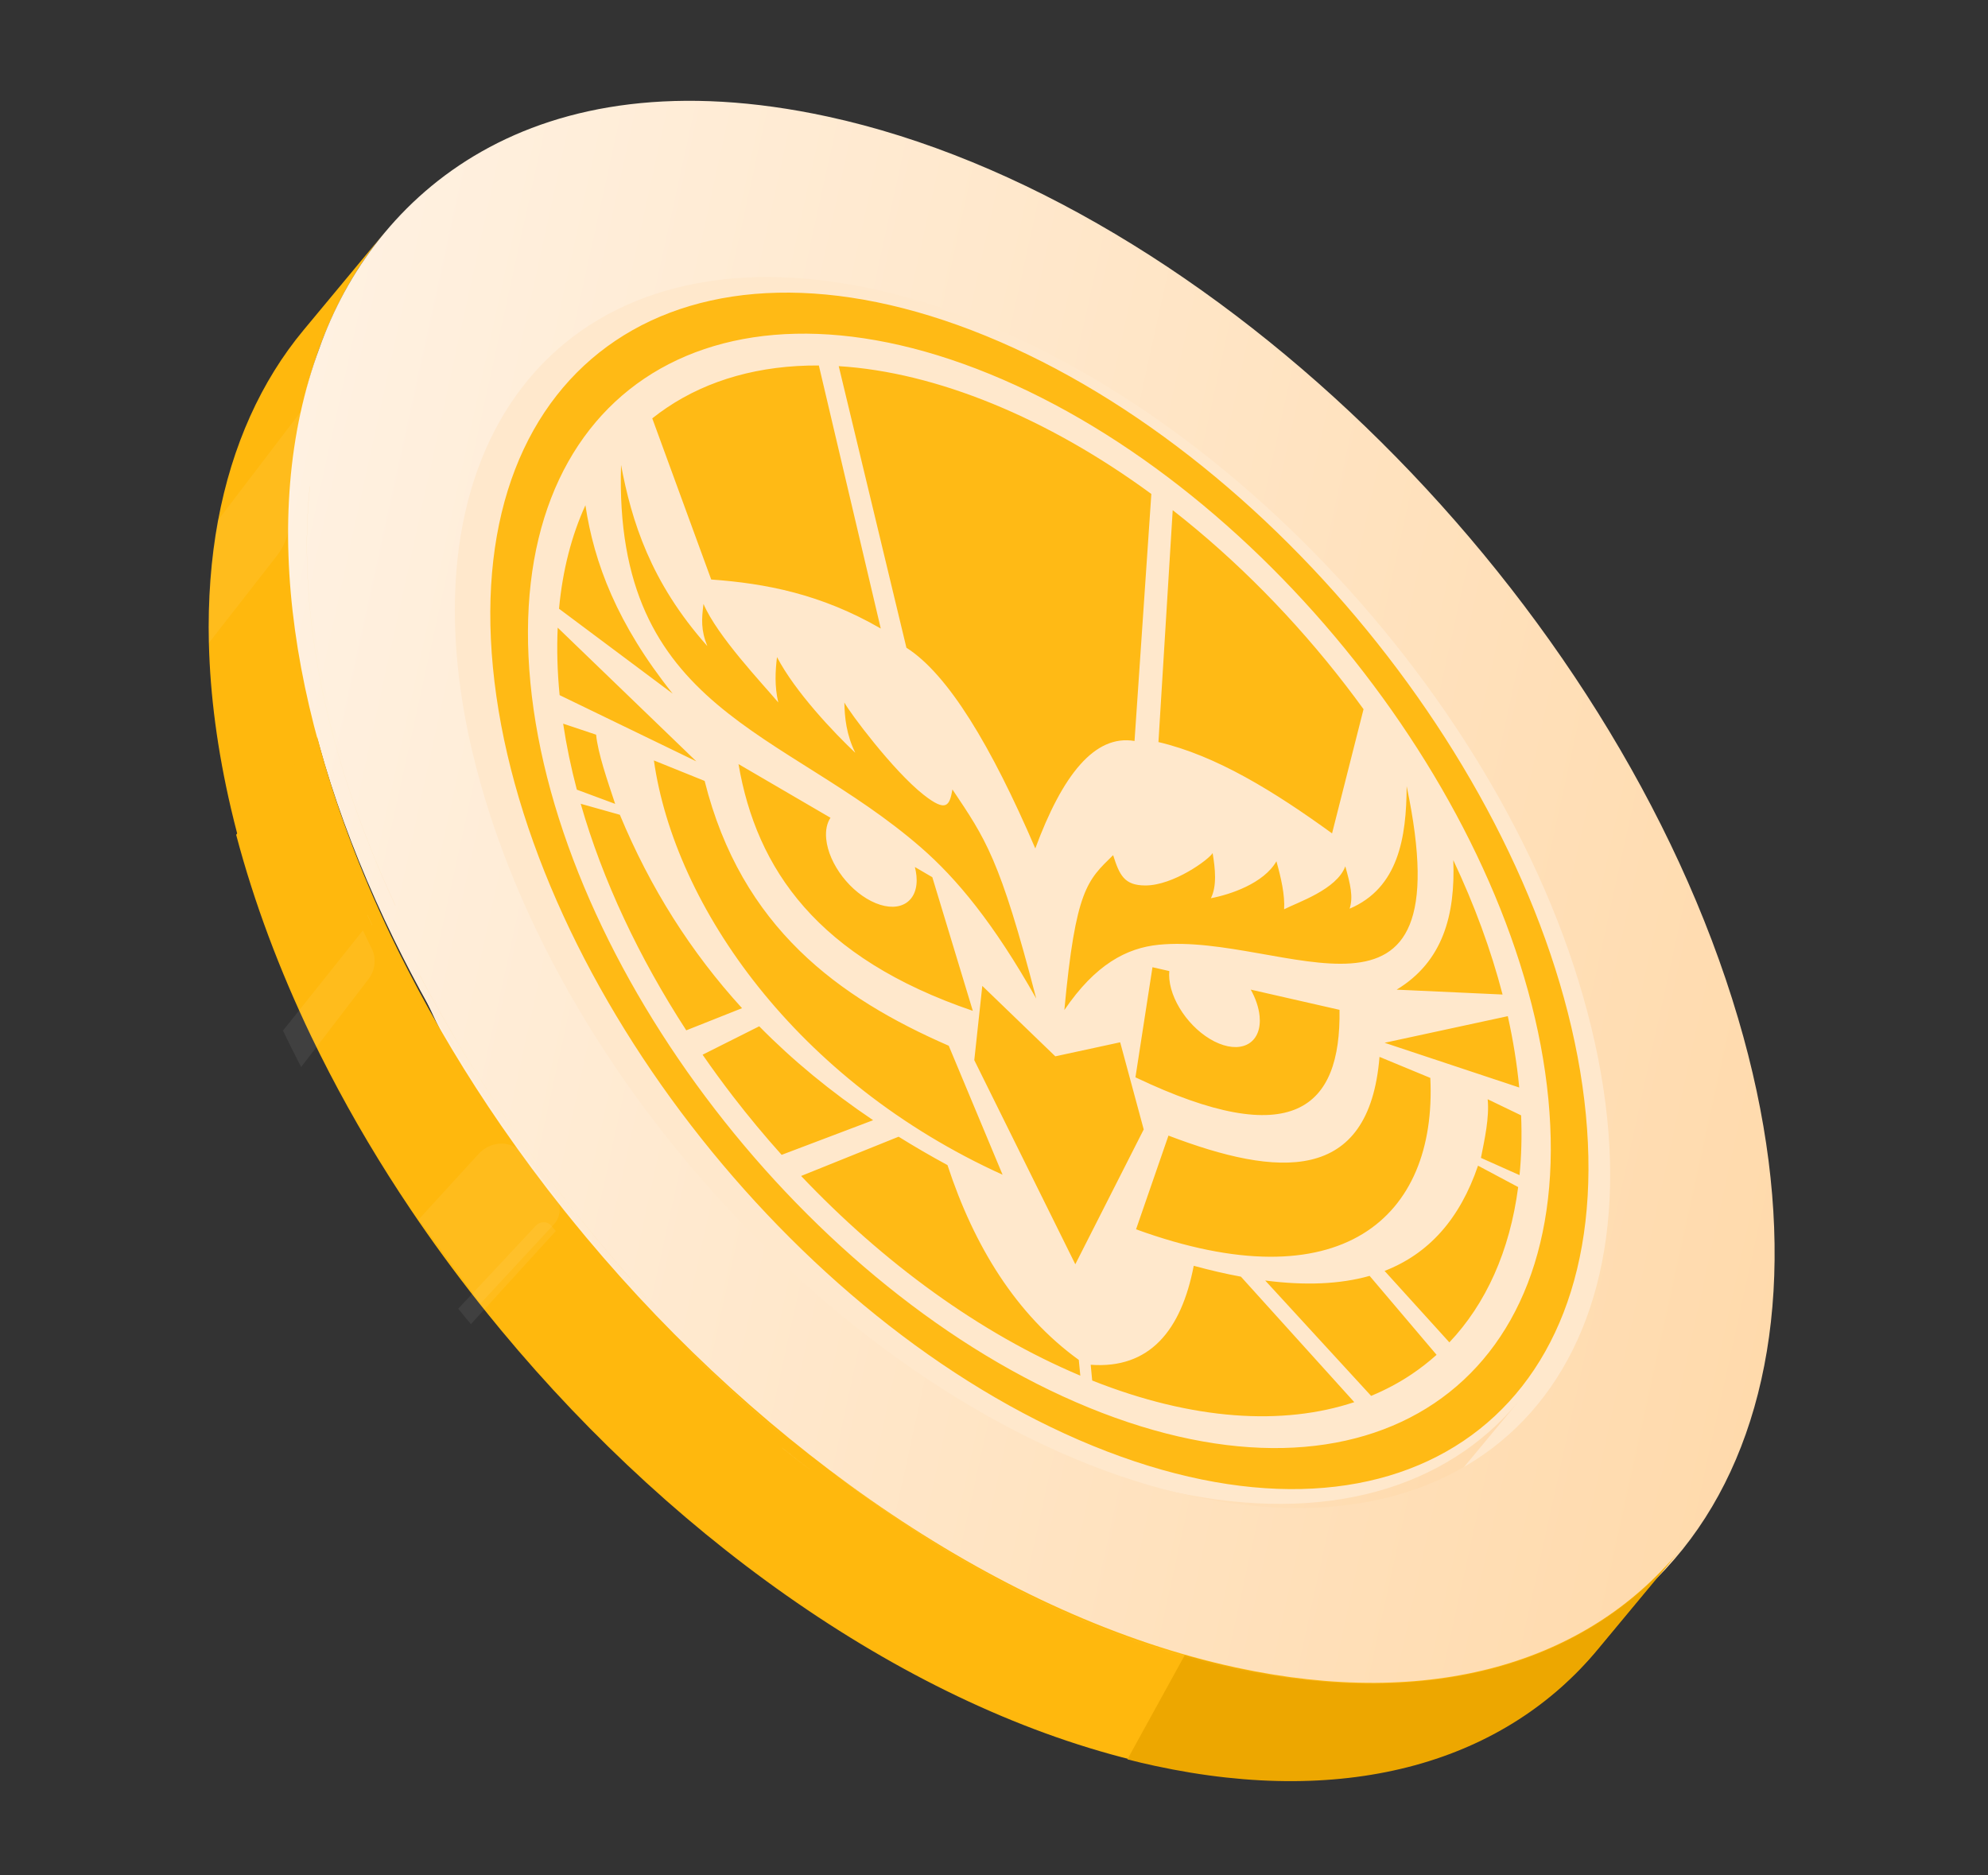<svg width="141" height="133" viewBox="0 0 141 133" fill="none" xmlns="http://www.w3.org/2000/svg">
<rect x="0" y="0" width="141" height="133" fill="#333333" stroke="none"/>
<path d="M60.866 16.514C84.57 21.637 109.249 46.95 115.995 73.044C120.41 90.132 116.042 103.318 105.842 108.944C100.468 111.913 93.47 112.783 85.286 111.011C61.586 105.887 36.906 80.579 30.159 54.485C26.271 39.445 29.193 27.428 36.906 20.924C42.569 16.143 50.823 14.342 60.866 16.514Z" fill="#FFE8CC"/>
<path d="M27.28 16.489C27.265 16.509 27.251 16.524 27.237 16.545C27.092 16.718 26.948 16.9 26.81 17.078C26.675 17.247 26.546 17.415 26.422 17.59C26.409 17.602 26.394 17.618 26.383 17.636C26.266 17.792 26.154 17.948 26.046 18.108C26.018 18.143 25.991 18.182 25.969 18.218C25.841 18.396 25.719 18.577 25.602 18.761C25.47 18.953 25.345 19.146 25.227 19.344C25.103 19.542 24.981 19.74 24.864 19.942C24.621 20.362 24.386 20.787 24.163 21.221C24.086 21.367 24.014 21.51 23.943 21.657C23.902 21.736 23.86 21.818 23.824 21.899C23.734 22.079 23.648 22.263 23.566 22.449C23.56 22.461 23.554 22.471 23.551 22.485C23.46 22.682 23.371 22.883 23.285 23.085C23.062 23.598 22.853 24.125 22.664 24.66C22.579 24.886 22.498 25.111 22.424 25.34C22.346 25.573 22.267 25.81 22.193 26.048C22.145 26.204 22.098 26.36 22.051 26.52C22.031 26.581 22.015 26.64 21.997 26.703C21.946 26.873 21.898 27.047 21.853 27.225C21.804 27.399 21.759 27.575 21.715 27.756C21.596 28.214 21.491 28.683 21.394 29.151C20.799 31.973 20.513 35.016 20.562 38.26C20.615 41.942 21.101 45.88 22.047 50.034C22.22 50.803 22.411 51.577 22.617 52.362L16.865 59.285C16.695 58.64 16.535 57.996 16.385 57.36C15.419 53.229 14.905 49.301 14.816 45.63C14.742 42.546 14.964 39.637 15.465 36.928C16.456 31.592 18.526 27.027 21.527 23.416L27.28 16.489Z" fill="#FFB80D"/>
<path d="M101.932 106.346L107.687 99.421C102.598 105.544 94.065 108.158 83.263 105.821C61.522 101.12 38.833 78.143 32.583 54.498L26.828 61.423C33.079 85.067 55.767 108.044 77.507 112.746C88.309 115.083 96.845 112.467 101.932 106.346Z" fill="url(#paint0_linear_126_46942)"/>
<path d="M112.597 71.822C118.846 95.465 106.289 110.823 84.546 106.117C62.25 101.296 38.518 77.043 33.214 52.05C28.616 29.979 41.025 15.977 61.912 20.495C83.854 25.241 106.45 48.447 112.597 71.822ZM22.664 24.663C18.145 36.8 20.789 51.96 27.911 66.569C40.728 92.856 68.004 117.356 93.834 119.279C93.859 119.28 94.902 119.368 94.928 119.36C119.549 121.041 131.522 100.093 123.276 72.23C114.514 42.556 86.014 14.178 58.682 8.264C37.551 3.695 26.456 13.976 22.664 24.663Z" fill="url(#paint1_linear_126_46942)"/>
<path d="M22.501 52.285C23.756 57.036 25.527 61.763 27.733 66.388C28.119 67.193 28.514 67.995 28.93 68.795C30.868 72.578 33.093 76.281 35.553 79.849C36.961 81.889 38.442 83.887 39.996 85.833C40.243 86.138 40.489 86.445 40.736 86.746C41.01 87.086 41.285 87.417 41.563 87.75C54.306 102.993 71.198 114.712 87.662 118.272C101.551 121.275 112.523 117.916 119.062 110.046L113.31 116.969C106.769 124.839 95.795 128.202 81.909 125.2C65.327 121.612 48.316 109.757 35.544 94.355C35.241 93.993 34.942 93.627 34.648 93.26C34.409 92.968 34.17 92.671 33.936 92.371C32.252 90.239 30.647 88.047 29.138 85.803C27.015 82.65 25.077 79.397 23.356 76.076C22.913 75.219 22.481 74.362 22.067 73.496C19.826 68.813 18.021 64.022 16.75 59.208L22.501 52.285Z" fill="#FFB80D"/>
<path d="M119.053 110.093L113.301 117.016C106.76 124.885 95.786 128.249 81.899 125.247C81.255 125.109 80.607 124.955 79.961 124.789L84.025 117.406C85.233 117.754 86.446 118.058 87.653 118.319C101.542 121.322 112.515 117.962 119.053 110.093Z" fill="#EDA700"/>
<path d="M55.479 102.697C56.12 103.209 56.766 103.714 57.415 104.21" stroke="url(#paint2_linear_126_46942)" stroke-width="0.004" stroke-miterlimit="10" stroke-linecap="round" stroke-linejoin="round"/>
<path d="M48.692 95.601C50.838 97.72 53.057 99.752 55.336 101.672" stroke="url(#paint3_linear_126_46942)" stroke-width="0.004" stroke-miterlimit="10" stroke-linecap="round" stroke-linejoin="round"/>
<path d="M45.349 91.568C45.518 91.752 45.684 91.936 45.853 92.121" stroke="url(#paint4_linear_126_46942)" stroke-width="0.004" stroke-miterlimit="10" stroke-linecap="round"/>
<path d="M29.782 69.194C33.751 76.711 38.858 84.042 44.724 90.686" stroke="url(#paint5_linear_126_46942)" stroke-width="0.004" stroke-miterlimit="10" stroke-linecap="round"/>
<path d="M21.315 29.311C21.232 29.692 21.148 30.071 21.065 30.451" stroke="url(#paint6_linear_126_46942)" stroke-width="0.004" stroke-miterlimit="10" stroke-linecap="round"/>
<path d="M26.061 64.91C26.17 65.139 26.277 65.369 26.387 65.599" stroke="url(#paint7_linear_126_46942)" stroke-width="0.004" stroke-miterlimit="10" stroke-linecap="round"/>
<path d="M21.978 34.502C21.014 43.841 23.349 54.142 28.041 64.227" stroke="url(#paint8_linear_126_46942)" stroke-width="0.004" stroke-miterlimit="10" stroke-linecap="round"/>
<path d="M106.556 118.002C107.884 117.59 109.149 117.093 110.353 116.517" stroke="url(#paint9_linear_126_46942)" stroke-width="0.004" stroke-miterlimit="10" stroke-linecap="round"/>
<path d="M59.251 104.604C70.091 112.856 82.126 118.395 93.865 119.269C93.892 119.271 94.935 119.357 94.96 119.351C96.15 119.431 97.312 119.46 98.442 119.437" stroke="url(#paint10_linear_126_46942)" stroke-width="0.004" stroke-miterlimit="10" stroke-linecap="round"/>
<g opacity="0.4">
<g opacity="0.4">
<path opacity="0.4" d="M29.702 86.492L33.921 81.874C34.878 80.827 36.398 80.869 37.212 81.966L39.424 84.944C39.83 85.491 39.773 86.312 39.293 86.83L34.083 92.45L29.702 86.492Z" fill="white"/>
</g>
</g>
<g opacity="0.4">
<g opacity="0.4">
<path opacity="0.4" d="M25.736 65.996C25.944 66.428 26.152 66.86 26.367 67.291C26.703 67.965 26.613 68.821 26.143 69.435L21.359 75.684C20.917 74.827 20.485 73.97 20.07 73.104L25.736 65.996Z" fill="white"/>
</g>
</g>
<g opacity="0.4">
<g opacity="0.4">
<path opacity="0.4" d="M21.375 29.146C20.869 31.548 20.586 34.109 20.543 36.819C20.528 37.761 20.21 38.681 19.642 39.411L14.796 45.623C14.723 42.541 14.945 39.631 15.447 36.921L21.375 29.146Z" fill="white"/>
</g>
</g>
<g opacity="0.4">
<g opacity="0.4">
<path opacity="0.4" d="M39.122 86.96C39.219 87.079 39.319 87.197 39.417 87.316L33.398 93.92C33.095 93.559 32.797 93.192 32.502 92.826L37.99 86.954C38.318 86.604 38.828 86.605 39.122 86.96Z" fill="white"/>
</g>
</g>
<path fill-rule="evenodd" clip-rule="evenodd" d="M69.931 23.827C48.56 15.088 32.872 25.636 34.961 47.34C37.049 69.044 56.135 93.81 77.506 102.549C98.877 111.288 114.565 100.74 112.477 79.037C110.388 57.333 91.302 32.566 69.931 23.827ZM49.977 55.39L46.378 53.937C47.846 64.287 56.477 76.683 71.109 83.322L67.29 74.173C59.503 70.777 52.581 65.799 49.977 55.39ZM66.125 62.219L64.888 61.496C64.942 61.706 64.98 61.914 65 62.119C65.173 63.915 63.88 64.784 62.112 64.061C60.345 63.339 58.772 61.297 58.599 59.502C58.54 58.883 58.654 58.375 58.902 58.003L52.379 54.196C53.655 61.653 57.984 67.947 68.997 71.697L66.125 62.219ZM67.201 82.639C66.006 81.992 64.85 81.32 63.734 80.625L56.819 83.41C62.632 89.536 69.47 94.564 76.622 97.573L76.514 96.456C72.069 93.243 69.081 88.373 67.201 82.639ZM53.848 72.794L49.835 74.807L49.838 74.818C50.533 75.823 51.257 76.814 52.006 77.786C53.097 79.202 54.243 80.58 55.438 81.912L61.927 79.454C58.935 77.439 56.243 75.228 53.848 72.794ZM43.964 57.792L41.187 57.01C42.746 62.457 45.335 67.935 48.674 73.08L52.629 71.509C49.007 67.538 46.124 63 43.964 57.792ZM39.556 44.52C39.486 46.027 39.528 47.612 39.688 49.273L39.691 49.305L49.387 54.002L39.556 44.52ZM42.28 52.111L39.942 51.328C40.174 52.878 40.499 54.441 40.912 56.009L43.63 57.018C43.077 55.352 42.403 53.413 42.28 52.111ZM41.521 35.837C40.543 37.978 39.904 40.435 39.649 43.176L47.709 49.198C43.758 44.253 42.134 39.913 41.521 35.837ZM62.468 44.58L58.078 25.923C53.896 25.897 50.24 26.936 47.304 28.911C46.946 29.151 46.599 29.406 46.262 29.674L50.443 41.104C54.294 41.381 58.228 42.129 62.468 44.58ZM79.449 73.928L74.848 74.924L69.67 69.929L69.102 75.196L76.267 89.673L81.119 80.11L79.449 73.928ZM101.446 76.455L97.842 74.963C97.11 84.007 90.619 83.501 82.874 80.546L80.575 87.193C95.076 92.467 101.93 86.402 101.446 76.455ZM81.74 68.604L80.532 76.413C91.695 81.731 95.119 78.608 95.005 71.626L88.71 70.192C89.052 70.805 89.278 71.453 89.338 72.072C89.511 73.867 88.218 74.736 86.45 74.013C84.683 73.29 83.11 71.249 82.937 69.454C82.918 69.249 82.917 69.056 82.934 68.876L81.74 68.604ZM84.666 89.781C83.781 94.384 81.523 97.109 77.358 96.801L77.465 97.918C84.6 100.751 90.991 101.132 96.053 99.453L88.014 90.553C86.945 90.355 85.829 90.097 84.666 89.781ZM89.735 90.825L97.247 99.008C98.273 98.584 99.237 98.069 100.134 97.466C100.749 97.051 101.334 96.596 101.885 96.101L101.886 96.091L97.141 90.496C95.037 91.091 92.568 91.192 89.735 90.825ZM98.202 90.144L102.797 95.212C105.378 92.486 107.081 88.764 107.677 84.198L104.829 82.68C103.536 86.477 101.326 88.932 98.202 90.144ZM106.941 72.075L98.203 73.963L107.752 77.135L107.749 77.103C107.59 75.443 107.317 73.763 106.941 72.075ZM105.036 82.127L107.774 83.35C107.907 82.004 107.946 80.59 107.886 79.111L105.514 77.968C105.641 79.271 105.3 80.795 105.036 82.127ZM99.057 70.195L106.57 70.54C105.745 67.358 104.561 64.156 103.075 61.007C103.228 64.895 102.341 68.208 99.057 70.195ZM94.477 59.11L96.71 50.303C96.293 49.726 95.866 49.155 95.431 48.59C91.859 43.955 87.695 39.717 83.175 36.185L82.163 52.634C86.259 53.591 90.367 56.131 94.477 59.11ZM80.467 52.557L81.66 35.037C74.288 29.626 66.379 26.392 59.488 25.971L64.288 45.942C67.252 47.831 70.309 52.919 73.429 60.179C75.35 54.981 77.638 52.078 80.467 52.557ZM75.49 71.642C76.288 63.066 77.123 62.444 78.949 60.655C79.401 62.07 79.735 62.803 81.233 62.805C83.238 62.807 85.758 60.948 86.006 60.508C86.194 61.621 86.318 62.85 85.883 63.709C87.25 63.452 89.634 62.658 90.531 61.089C90.859 62.265 91.139 63.478 91.077 64.495C92.027 64.002 94.815 63.093 95.416 61.447C95.775 62.717 95.993 63.621 95.722 64.452C99.184 62.979 99.752 59.408 99.768 55.764C103.854 75.163 91.004 66.132 82.185 67.01C79.906 67.237 77.688 68.406 75.49 71.642ZM73.496 70.828C70.914 60.868 69.886 59.485 67.552 55.995C67.347 57.141 67.132 57.649 65.512 56.376C63.343 54.672 60.245 50.516 59.887 49.828C59.907 50.872 60.02 52.096 60.662 53.395C59.132 51.954 56.393 49.065 55.109 46.605C54.99 47.597 54.929 48.672 55.2 49.824C54.073 48.482 50.876 45.127 49.895 42.834C49.761 43.901 49.706 44.694 50.166 45.824C46.125 41.283 44.795 36.936 44.048 32.979C43.514 50.49 55.607 51.659 65.325 60.116C67.835 62.3 70.469 65.454 73.496 70.828ZM77.246 99.849C57.341 91.71 39.564 68.642 37.619 48.427C35.674 28.212 50.286 18.388 70.191 26.527C90.096 34.667 107.873 57.734 109.818 77.949C111.763 98.164 97.151 107.989 77.246 99.849Z" fill="#FFBA15"/>
<defs>
<linearGradient id="paint0_linear_126_46942" x1="23.475" y1="76.689" x2="108.575" y2="95.377" gradientUnits="userSpaceOnUse">
<stop stop-color="#FFF1E1"/>
<stop offset="1" stop-color="#FFDAAC"/>
</linearGradient>
<linearGradient id="paint1_linear_126_46942" x1="16.566" y1="50.905" x2="129.775" y2="75.766" gradientUnits="userSpaceOnUse">
<stop stop-color="#FFF1E1"/>
<stop offset="1" stop-color="#FFDAAC"/>
</linearGradient>
<linearGradient id="paint2_linear_126_46942" x1="56.443" y1="103.46" x2="56.448" y2="103.454" gradientUnits="userSpaceOnUse">
<stop stop-color="#FDEFB0"/>
<stop offset="1" stop-color="#FFC56F"/>
</linearGradient>
<linearGradient id="paint3_linear_126_46942" x1="51.96" y1="98.707" x2="52.02" y2="98.642" gradientUnits="userSpaceOnUse">
<stop stop-color="#FDEFB0"/>
<stop offset="1" stop-color="#FFC56F"/>
</linearGradient>
<linearGradient id="paint4_linear_126_46942" x1="45.601" y1="91.844" x2="45.601" y2="91.844" gradientUnits="userSpaceOnUse">
<stop stop-color="#FDEFB0"/>
<stop offset="1" stop-color="#FFC56F"/>
</linearGradient>
<linearGradient id="paint5_linear_126_46942" x1="36.671" y1="80.453" x2="37.303" y2="80.013" gradientUnits="userSpaceOnUse">
<stop stop-color="#FDEFB0"/>
<stop offset="1" stop-color="#FFC56F"/>
</linearGradient>
<linearGradient id="paint6_linear_126_46942" x1="21.19" y1="29.883" x2="21.19" y2="29.883" gradientUnits="userSpaceOnUse">
<stop stop-color="#FDEFB0"/>
<stop offset="1" stop-color="#FFC56F"/>
</linearGradient>
<linearGradient id="paint7_linear_126_46942" x1="26.224" y1="65.255" x2="26.224" y2="65.255" gradientUnits="userSpaceOnUse">
<stop stop-color="#FDEFB0"/>
<stop offset="1" stop-color="#FFC56F"/>
</linearGradient>
<linearGradient id="paint8_linear_126_46942" x1="23.067" y1="49.964" x2="25.049" y2="49.56" gradientUnits="userSpaceOnUse">
<stop stop-color="#FDEFB0"/>
<stop offset="1" stop-color="#FFC56F"/>
</linearGradient>
<linearGradient id="paint9_linear_126_46942" x1="108.474" y1="117.332" x2="108.447" y2="117.263" gradientUnits="userSpaceOnUse">
<stop stop-color="#FDEFB0"/>
<stop offset="1" stop-color="#FFC56F"/>
</linearGradient>
<linearGradient id="paint10_linear_126_46942" x1="58.46" y1="108.205" x2="98.955" y2="117.097" gradientUnits="userSpaceOnUse">
<stop stop-color="#FDEFB0"/>
<stop offset="1" stop-color="#FFC56F"/>
</linearGradient>
</defs>
</svg>
